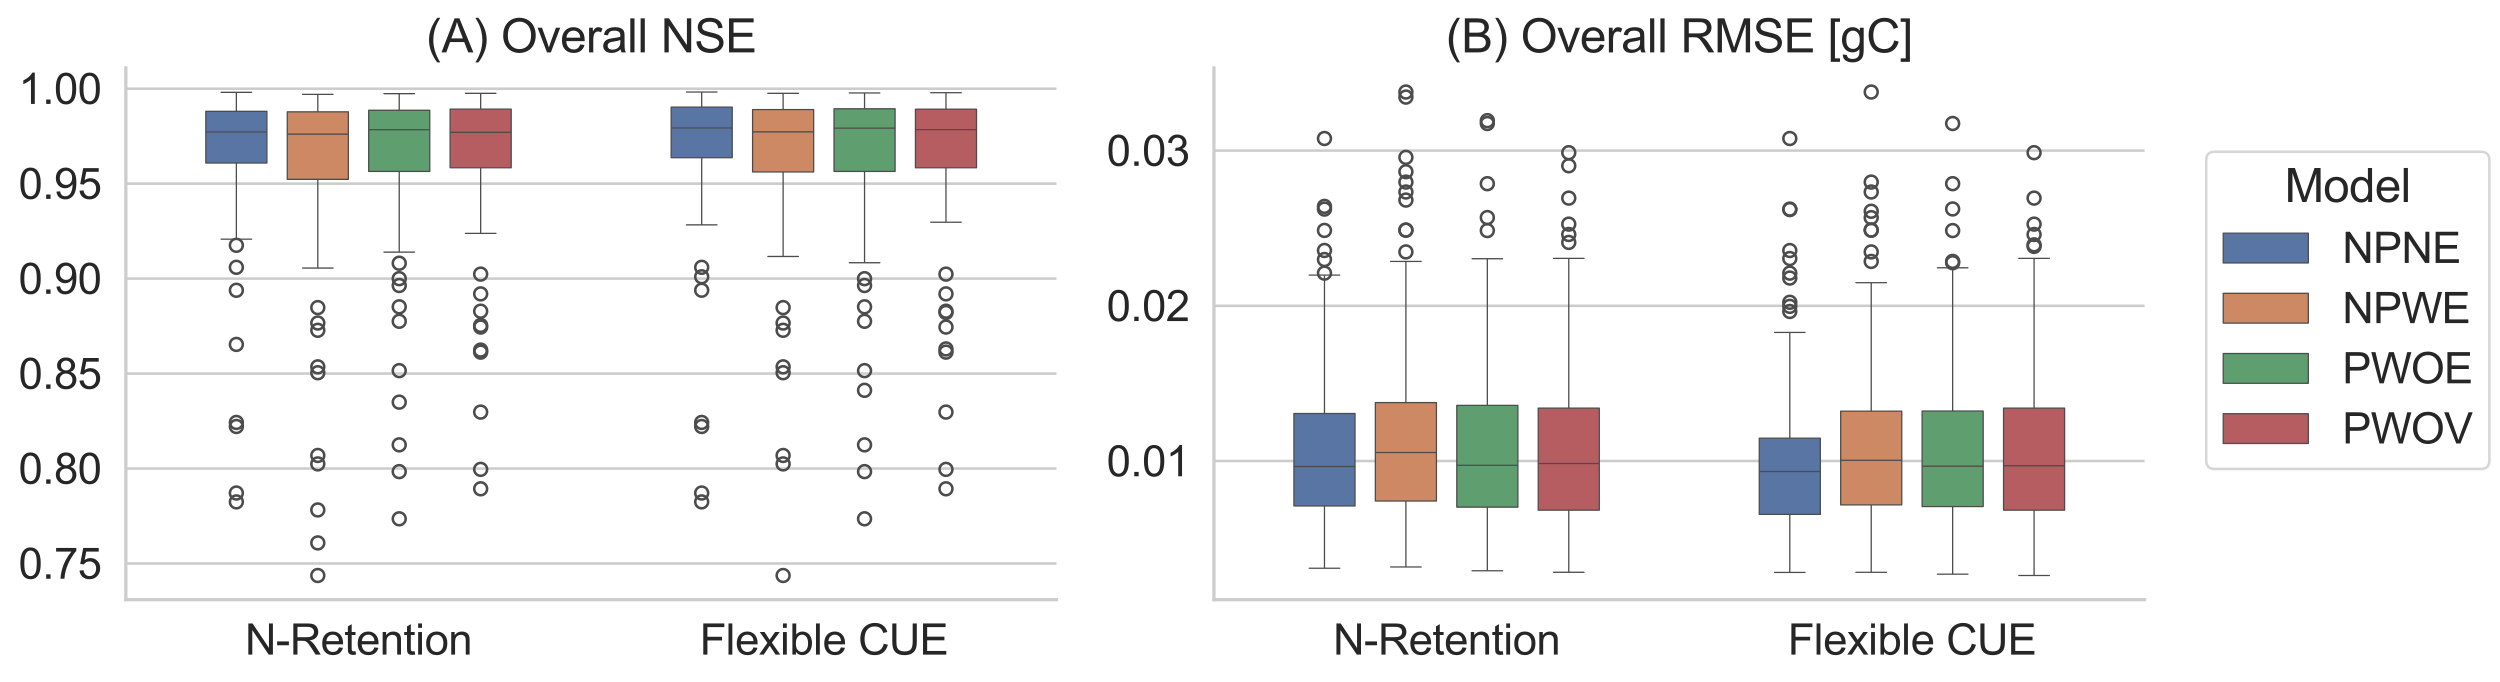 <?xml version="1.0" encoding="utf-8" standalone="no"?>
<!DOCTYPE svg PUBLIC "-//W3C//DTD SVG 1.1//EN"
  "http://www.w3.org/Graphics/SVG/1.1/DTD/svg11.dtd">
<svg xmlns:xlink="http://www.w3.org/1999/xlink" width="969.581pt" height="264.364pt" viewBox="0 0 969.581 264.364" xmlns="http://www.w3.org/2000/svg" version="1.1">
 <defs>
  <style type="text/css">*{stroke-linejoin: round; stroke-linecap: butt}</style>
 </defs>
 <g id="figure_1">
  <g id="patch_1">
   <path d="M 0 264.364 
L 969.581 264.364 
L 969.581 0 
L 0 0 
z
" style="fill: #ffffff"/>
  </g>
  <g id="axes_1">
   <g id="patch_2">
    <path d="M 48.811 232.575 
L 409.742 232.575 
L 409.742 26.315 
L 48.811 26.315 
z
" style="fill: #ffffff"/>
   </g>
   <g id="matplotlib.axis_1">
    <g id="xtick_1">
     <g id="text_1">
      <!-- N-Retention -->
      <g style="fill: #262626" transform="translate(95.025 253.885) scale(0.165 -0.165)">
       <defs>
        <path id="ArialMT-4e" d="M 488 0 
L 488 4581 
L 1109 4581 
L 3516 984 
L 3516 4581 
L 4097 4581 
L 4097 0 
L 3475 0 
L 1069 3600 
L 1069 0 
L 488 0 
z
" transform="scale(0.016)"/>
        <path id="ArialMT-2d" d="M 203 1375 
L 203 1941 
L 1931 1941 
L 1931 1375 
L 203 1375 
z
" transform="scale(0.016)"/>
        <path id="ArialMT-52" d="M 503 0 
L 503 4581 
L 2534 4581 
Q 3147 4581 3465 4457 
Q 3784 4334 3975 4021 
Q 4166 3709 4166 3331 
Q 4166 2844 3850 2509 
Q 3534 2175 2875 2084 
Q 3116 1969 3241 1856 
Q 3506 1613 3744 1247 
L 4541 0 
L 3778 0 
L 3172 953 
Q 2906 1366 2734 1584 
Q 2563 1803 2427 1890 
Q 2291 1978 2150 2013 
Q 2047 2034 1813 2034 
L 1109 2034 
L 1109 0 
L 503 0 
z
M 1109 2559 
L 2413 2559 
Q 2828 2559 3062 2645 
Q 3297 2731 3419 2920 
Q 3541 3109 3541 3331 
Q 3541 3656 3305 3865 
Q 3069 4075 2559 4075 
L 1109 4075 
L 1109 2559 
z
" transform="scale(0.016)"/>
        <path id="ArialMT-65" d="M 2694 1069 
L 3275 997 
Q 3138 488 2766 206 
Q 2394 -75 1816 -75 
Q 1088 -75 661 373 
Q 234 822 234 1631 
Q 234 2469 665 2931 
Q 1097 3394 1784 3394 
Q 2450 3394 2872 2941 
Q 3294 2488 3294 1666 
Q 3294 1616 3291 1516 
L 816 1516 
Q 847 969 1125 678 
Q 1403 388 1819 388 
Q 2128 388 2347 550 
Q 2566 713 2694 1069 
z
M 847 1978 
L 2700 1978 
Q 2663 2397 2488 2606 
Q 2219 2931 1791 2931 
Q 1403 2931 1139 2672 
Q 875 2413 847 1978 
z
" transform="scale(0.016)"/>
        <path id="ArialMT-74" d="M 1650 503 
L 1731 6 
Q 1494 -44 1306 -44 
Q 1000 -44 831 53 
Q 663 150 594 308 
Q 525 466 525 972 
L 525 2881 
L 113 2881 
L 113 3319 
L 525 3319 
L 525 4141 
L 1084 4478 
L 1084 3319 
L 1650 3319 
L 1650 2881 
L 1084 2881 
L 1084 941 
Q 1084 700 1114 631 
Q 1144 563 1211 522 
Q 1278 481 1403 481 
Q 1497 481 1650 503 
z
" transform="scale(0.016)"/>
        <path id="ArialMT-6e" d="M 422 0 
L 422 3319 
L 928 3319 
L 928 2847 
Q 1294 3394 1984 3394 
Q 2284 3394 2536 3286 
Q 2788 3178 2913 3003 
Q 3038 2828 3088 2588 
Q 3119 2431 3119 2041 
L 3119 0 
L 2556 0 
L 2556 2019 
Q 2556 2363 2490 2533 
Q 2425 2703 2258 2804 
Q 2091 2906 1866 2906 
Q 1506 2906 1245 2678 
Q 984 2450 984 1813 
L 984 0 
L 422 0 
z
" transform="scale(0.016)"/>
        <path id="ArialMT-69" d="M 425 3934 
L 425 4581 
L 988 4581 
L 988 3934 
L 425 3934 
z
M 425 0 
L 425 3319 
L 988 3319 
L 988 0 
L 425 0 
z
" transform="scale(0.016)"/>
        <path id="ArialMT-6f" d="M 213 1659 
Q 213 2581 725 3025 
Q 1153 3394 1769 3394 
Q 2453 3394 2887 2945 
Q 3322 2497 3322 1706 
Q 3322 1066 3130 698 
Q 2938 331 2570 128 
Q 2203 -75 1769 -75 
Q 1072 -75 642 372 
Q 213 819 213 1659 
z
M 791 1659 
Q 791 1022 1069 705 
Q 1347 388 1769 388 
Q 2188 388 2466 706 
Q 2744 1025 2744 1678 
Q 2744 2294 2464 2611 
Q 2184 2928 1769 2928 
Q 1347 2928 1069 2612 
Q 791 2297 791 1659 
z
" transform="scale(0.016)"/>
       </defs>
       <use xlink:href="#ArialMT-4e"/>
       <use xlink:href="#ArialMT-2d" transform="translate(72.217 0)"/>
       <use xlink:href="#ArialMT-52" transform="translate(105.518 0)"/>
       <use xlink:href="#ArialMT-65" transform="translate(177.734 0)"/>
       <use xlink:href="#ArialMT-74" transform="translate(233.35 0)"/>
       <use xlink:href="#ArialMT-65" transform="translate(261.133 0)"/>
       <use xlink:href="#ArialMT-6e" transform="translate(316.748 0)"/>
       <use xlink:href="#ArialMT-74" transform="translate(372.363 0)"/>
       <use xlink:href="#ArialMT-69" transform="translate(400.146 0)"/>
       <use xlink:href="#ArialMT-6f" transform="translate(422.363 0)"/>
       <use xlink:href="#ArialMT-6e" transform="translate(477.979 0)"/>
      </g>
     </g>
    </g>
    <g id="xtick_2">
     <g id="text_2">
      <!-- Flexible CUE -->
      <g style="fill: #262626" transform="translate(271.372 253.885) scale(0.165 -0.165)">
       <defs>
        <path id="ArialMT-46" d="M 525 0 
L 525 4581 
L 3616 4581 
L 3616 4041 
L 1131 4041 
L 1131 2622 
L 3281 2622 
L 3281 2081 
L 1131 2081 
L 1131 0 
L 525 0 
z
" transform="scale(0.016)"/>
        <path id="ArialMT-6c" d="M 409 0 
L 409 4581 
L 972 4581 
L 972 0 
L 409 0 
z
" transform="scale(0.016)"/>
        <path id="ArialMT-78" d="M 47 0 
L 1259 1725 
L 138 3319 
L 841 3319 
L 1350 2541 
Q 1494 2319 1581 2169 
Q 1719 2375 1834 2534 
L 2394 3319 
L 3066 3319 
L 1919 1756 
L 3153 0 
L 2463 0 
L 1781 1031 
L 1600 1309 
L 728 0 
L 47 0 
z
" transform="scale(0.016)"/>
        <path id="ArialMT-62" d="M 941 0 
L 419 0 
L 419 4581 
L 981 4581 
L 981 2947 
Q 1338 3394 1891 3394 
Q 2197 3394 2470 3270 
Q 2744 3147 2920 2923 
Q 3097 2700 3197 2384 
Q 3297 2069 3297 1709 
Q 3297 856 2875 390 
Q 2453 -75 1863 -75 
Q 1275 -75 941 416 
L 941 0 
z
M 934 1684 
Q 934 1088 1097 822 
Q 1363 388 1816 388 
Q 2184 388 2453 708 
Q 2722 1028 2722 1663 
Q 2722 2313 2464 2622 
Q 2206 2931 1841 2931 
Q 1472 2931 1203 2611 
Q 934 2291 934 1684 
z
" transform="scale(0.016)"/>
        <path id="ArialMT-20" transform="scale(0.016)"/>
        <path id="ArialMT-43" d="M 3763 1606 
L 4369 1453 
Q 4178 706 3683 314 
Q 3188 -78 2472 -78 
Q 1731 -78 1267 223 
Q 803 525 561 1097 
Q 319 1669 319 2325 
Q 319 3041 592 3573 
Q 866 4106 1370 4382 
Q 1875 4659 2481 4659 
Q 3169 4659 3637 4309 
Q 4106 3959 4291 3325 
L 3694 3184 
Q 3534 3684 3231 3912 
Q 2928 4141 2469 4141 
Q 1941 4141 1586 3887 
Q 1231 3634 1087 3207 
Q 944 2781 944 2328 
Q 944 1744 1114 1308 
Q 1284 872 1643 656 
Q 2003 441 2422 441 
Q 2931 441 3284 734 
Q 3638 1028 3763 1606 
z
" transform="scale(0.016)"/>
        <path id="ArialMT-55" d="M 3500 4581 
L 4106 4581 
L 4106 1934 
Q 4106 1244 3950 837 
Q 3794 431 3386 176 
Q 2978 -78 2316 -78 
Q 1672 -78 1262 144 
Q 853 366 678 786 
Q 503 1206 503 1934 
L 503 4581 
L 1109 4581 
L 1109 1938 
Q 1109 1341 1220 1058 
Q 1331 775 1601 622 
Q 1872 469 2263 469 
Q 2931 469 3215 772 
Q 3500 1075 3500 1938 
L 3500 4581 
z
" transform="scale(0.016)"/>
        <path id="ArialMT-45" d="M 506 0 
L 506 4581 
L 3819 4581 
L 3819 4041 
L 1113 4041 
L 1113 2638 
L 3647 2638 
L 3647 2100 
L 1113 2100 
L 1113 541 
L 3925 541 
L 3925 0 
L 506 0 
z
" transform="scale(0.016)"/>
       </defs>
       <use xlink:href="#ArialMT-46"/>
       <use xlink:href="#ArialMT-6c" transform="translate(61.084 0)"/>
       <use xlink:href="#ArialMT-65" transform="translate(83.301 0)"/>
       <use xlink:href="#ArialMT-78" transform="translate(138.916 0)"/>
       <use xlink:href="#ArialMT-69" transform="translate(188.916 0)"/>
       <use xlink:href="#ArialMT-62" transform="translate(211.133 0)"/>
       <use xlink:href="#ArialMT-6c" transform="translate(266.748 0)"/>
       <use xlink:href="#ArialMT-65" transform="translate(288.965 0)"/>
       <use xlink:href="#ArialMT-20" transform="translate(344.58 0)"/>
       <use xlink:href="#ArialMT-43" transform="translate(372.363 0)"/>
       <use xlink:href="#ArialMT-55" transform="translate(444.58 0)"/>
       <use xlink:href="#ArialMT-45" transform="translate(516.797 0)"/>
      </g>
     </g>
    </g>
   </g>
   <g id="matplotlib.axis_2">
    <g id="ytick_1">
     <g id="line2d_1">
      <path d="M 48.811 218.541 
L 409.742 218.541 
" clip-path="url(#pe587ef56f2)" style="fill: none; stroke: #cccccc; stroke-linecap: round"/>
     </g>
     <g id="text_3">
      <!-- 0.75 -->
      <g style="fill: #262626" transform="translate(7.2 224.446) scale(0.165 -0.165)">
       <defs>
        <path id="ArialMT-30" d="M 266 2259 
Q 266 3072 433 3567 
Q 600 4063 929 4331 
Q 1259 4600 1759 4600 
Q 2128 4600 2406 4451 
Q 2684 4303 2865 4023 
Q 3047 3744 3150 3342 
Q 3253 2941 3253 2259 
Q 3253 1453 3087 958 
Q 2922 463 2592 192 
Q 2263 -78 1759 -78 
Q 1097 -78 719 397 
Q 266 969 266 2259 
z
M 844 2259 
Q 844 1131 1108 757 
Q 1372 384 1759 384 
Q 2147 384 2411 759 
Q 2675 1134 2675 2259 
Q 2675 3391 2411 3762 
Q 2147 4134 1753 4134 
Q 1366 4134 1134 3806 
Q 844 3388 844 2259 
z
" transform="scale(0.016)"/>
        <path id="ArialMT-2e" d="M 581 0 
L 581 641 
L 1222 641 
L 1222 0 
L 581 0 
z
" transform="scale(0.016)"/>
        <path id="ArialMT-37" d="M 303 3981 
L 303 4522 
L 3269 4522 
L 3269 4084 
Q 2831 3619 2401 2847 
Q 1972 2075 1738 1259 
Q 1569 684 1522 0 
L 944 0 
Q 953 541 1156 1306 
Q 1359 2072 1739 2783 
Q 2119 3494 2547 3981 
L 303 3981 
z
" transform="scale(0.016)"/>
        <path id="ArialMT-35" d="M 266 1200 
L 856 1250 
Q 922 819 1161 601 
Q 1400 384 1738 384 
Q 2144 384 2425 690 
Q 2706 997 2706 1503 
Q 2706 1984 2436 2262 
Q 2166 2541 1728 2541 
Q 1456 2541 1237 2417 
Q 1019 2294 894 2097 
L 366 2166 
L 809 4519 
L 3088 4519 
L 3088 3981 
L 1259 3981 
L 1013 2750 
Q 1425 3038 1878 3038 
Q 2478 3038 2890 2622 
Q 3303 2206 3303 1553 
Q 3303 931 2941 478 
Q 2500 -78 1738 -78 
Q 1113 -78 717 272 
Q 322 622 266 1200 
z
" transform="scale(0.016)"/>
       </defs>
       <use xlink:href="#ArialMT-30"/>
       <use xlink:href="#ArialMT-2e" transform="translate(55.615 0)"/>
       <use xlink:href="#ArialMT-37" transform="translate(83.398 0)"/>
       <use xlink:href="#ArialMT-35" transform="translate(139.014 0)"/>
      </g>
     </g>
    </g>
    <g id="ytick_2">
     <g id="line2d_2">
      <path d="M 48.811 181.711 
L 409.742 181.711 
" clip-path="url(#pe587ef56f2)" style="fill: none; stroke: #cccccc; stroke-linecap: round"/>
     </g>
     <g id="text_4">
      <!-- 0.80 -->
      <g style="fill: #262626" transform="translate(7.2 187.616) scale(0.165 -0.165)">
       <defs>
        <path id="ArialMT-38" d="M 1131 2484 
Q 781 2613 612 2850 
Q 444 3088 444 3419 
Q 444 3919 803 4259 
Q 1163 4600 1759 4600 
Q 2359 4600 2725 4251 
Q 3091 3903 3091 3403 
Q 3091 3084 2923 2848 
Q 2756 2613 2416 2484 
Q 2838 2347 3058 2040 
Q 3278 1734 3278 1309 
Q 3278 722 2862 322 
Q 2447 -78 1769 -78 
Q 1091 -78 675 323 
Q 259 725 259 1325 
Q 259 1772 486 2073 
Q 713 2375 1131 2484 
z
M 1019 3438 
Q 1019 3113 1228 2906 
Q 1438 2700 1772 2700 
Q 2097 2700 2305 2904 
Q 2513 3109 2513 3406 
Q 2513 3716 2298 3927 
Q 2084 4138 1766 4138 
Q 1444 4138 1231 3931 
Q 1019 3725 1019 3438 
z
M 838 1322 
Q 838 1081 952 856 
Q 1066 631 1291 507 
Q 1516 384 1775 384 
Q 2178 384 2440 643 
Q 2703 903 2703 1303 
Q 2703 1709 2433 1975 
Q 2163 2241 1756 2241 
Q 1359 2241 1098 1978 
Q 838 1716 838 1322 
z
" transform="scale(0.016)"/>
       </defs>
       <use xlink:href="#ArialMT-30"/>
       <use xlink:href="#ArialMT-2e" transform="translate(55.615 0)"/>
       <use xlink:href="#ArialMT-38" transform="translate(83.398 0)"/>
       <use xlink:href="#ArialMT-30" transform="translate(139.014 0)"/>
      </g>
     </g>
    </g>
    <g id="ytick_3">
     <g id="line2d_3">
      <path d="M 48.811 144.882 
L 409.742 144.882 
" clip-path="url(#pe587ef56f2)" style="fill: none; stroke: #cccccc; stroke-linecap: round"/>
     </g>
     <g id="text_5">
      <!-- 0.85 -->
      <g style="fill: #262626" transform="translate(7.2 150.787) scale(0.165 -0.165)">
       <use xlink:href="#ArialMT-30"/>
       <use xlink:href="#ArialMT-2e" transform="translate(55.615 0)"/>
       <use xlink:href="#ArialMT-38" transform="translate(83.398 0)"/>
       <use xlink:href="#ArialMT-35" transform="translate(139.014 0)"/>
      </g>
     </g>
    </g>
    <g id="ytick_4">
     <g id="line2d_4">
      <path d="M 48.811 108.052 
L 409.742 108.052 
" clip-path="url(#pe587ef56f2)" style="fill: none; stroke: #cccccc; stroke-linecap: round"/>
     </g>
     <g id="text_6">
      <!-- 0.90 -->
      <g style="fill: #262626" transform="translate(7.2 113.957) scale(0.165 -0.165)">
       <defs>
        <path id="ArialMT-39" d="M 350 1059 
L 891 1109 
Q 959 728 1153 556 
Q 1347 384 1650 384 
Q 1909 384 2104 503 
Q 2300 622 2425 820 
Q 2550 1019 2634 1356 
Q 2719 1694 2719 2044 
Q 2719 2081 2716 2156 
Q 2547 1888 2255 1720 
Q 1963 1553 1622 1553 
Q 1053 1553 659 1965 
Q 266 2378 266 3053 
Q 266 3750 677 4175 
Q 1088 4600 1706 4600 
Q 2153 4600 2523 4359 
Q 2894 4119 3086 3673 
Q 3278 3228 3278 2384 
Q 3278 1506 3087 986 
Q 2897 466 2520 194 
Q 2144 -78 1638 -78 
Q 1100 -78 759 220 
Q 419 519 350 1059 
z
M 2653 3081 
Q 2653 3566 2395 3850 
Q 2138 4134 1775 4134 
Q 1400 4134 1122 3828 
Q 844 3522 844 3034 
Q 844 2597 1108 2323 
Q 1372 2050 1759 2050 
Q 2150 2050 2401 2323 
Q 2653 2597 2653 3081 
z
" transform="scale(0.016)"/>
       </defs>
       <use xlink:href="#ArialMT-30"/>
       <use xlink:href="#ArialMT-2e" transform="translate(55.615 0)"/>
       <use xlink:href="#ArialMT-39" transform="translate(83.398 0)"/>
       <use xlink:href="#ArialMT-30" transform="translate(139.014 0)"/>
      </g>
     </g>
    </g>
    <g id="ytick_5">
     <g id="line2d_5">
      <path d="M 48.811 71.223 
L 409.742 71.223 
" clip-path="url(#pe587ef56f2)" style="fill: none; stroke: #cccccc; stroke-linecap: round"/>
     </g>
     <g id="text_7">
      <!-- 0.95 -->
      <g style="fill: #262626" transform="translate(7.2 77.128) scale(0.165 -0.165)">
       <use xlink:href="#ArialMT-30"/>
       <use xlink:href="#ArialMT-2e" transform="translate(55.615 0)"/>
       <use xlink:href="#ArialMT-39" transform="translate(83.398 0)"/>
       <use xlink:href="#ArialMT-35" transform="translate(139.014 0)"/>
      </g>
     </g>
    </g>
    <g id="ytick_6">
     <g id="line2d_6">
      <path d="M 48.811 34.393 
L 409.742 34.393 
" clip-path="url(#pe587ef56f2)" style="fill: none; stroke: #cccccc; stroke-linecap: round"/>
     </g>
     <g id="text_8">
      <!-- 1.00 -->
      <g style="fill: #262626" transform="translate(7.2 40.299) scale(0.165 -0.165)">
       <defs>
        <path id="ArialMT-31" d="M 2384 0 
L 1822 0 
L 1822 3584 
Q 1619 3391 1289 3197 
Q 959 3003 697 2906 
L 697 3450 
Q 1169 3672 1522 3987 
Q 1875 4303 2022 4600 
L 2384 4600 
L 2384 0 
z
" transform="scale(0.016)"/>
       </defs>
       <use xlink:href="#ArialMT-31"/>
       <use xlink:href="#ArialMT-2e" transform="translate(55.615 0)"/>
       <use xlink:href="#ArialMT-30" transform="translate(83.398 0)"/>
       <use xlink:href="#ArialMT-30" transform="translate(139.014 0)"/>
      </g>
     </g>
    </g>
   </g>
   <g id="patch_3">
    <path d="M 79.828 63.236 
L 103.514 63.236 
L 103.514 43.177 
L 79.828 43.177 
L 79.828 63.236 
z
" clip-path="url(#pe587ef56f2)" style="fill: #5875a4; stroke: #4c4c4c; stroke-width: 0.5; stroke-linejoin: miter"/>
   </g>
   <g id="line2d_7">
    <path d="M 91.671 63.236 
L 91.671 92.763 
" clip-path="url(#pe587ef56f2)" style="fill: none; stroke: #4c4c4c; stroke-width: 0.5"/>
   </g>
   <g id="line2d_8">
    <path d="M 91.671 43.177 
L 91.671 35.807 
" clip-path="url(#pe587ef56f2)" style="fill: none; stroke: #4c4c4c; stroke-width: 0.5"/>
   </g>
   <g id="line2d_9">
    <path d="M 85.75 92.763 
L 97.593 92.763 
" clip-path="url(#pe587ef56f2)" style="fill: none; stroke: #4c4c4c; stroke-width: 0.5; stroke-linecap: round"/>
   </g>
   <g id="line2d_10">
    <path d="M 85.75 35.807 
L 97.593 35.807 
" clip-path="url(#pe587ef56f2)" style="fill: none; stroke: #4c4c4c; stroke-width: 0.5; stroke-linecap: round"/>
   </g>
   <g id="line2d_11">
    <defs>
     <path id="m5fc27070b7" d="M 0 2.5 
C 0.663 2.5 1.299 2.237 1.768 1.768 
C 2.237 1.299 2.5 0.663 2.5 0 
C 2.5 -0.663 2.237 -1.299 1.768 -1.768 
C 1.299 -2.237 0.663 -2.5 0 -2.5 
C -0.663 -2.5 -1.299 -2.237 -1.768 -1.768 
C -2.237 -1.299 -2.5 -0.663 -2.5 0 
C -2.5 0.663 -2.237 1.299 -1.768 1.768 
C -1.299 2.237 -0.663 2.5 0 2.5 
z
" style="stroke: #4c4c4c"/>
    </defs>
    <g clip-path="url(#pe587ef56f2)">
     <use xlink:href="#m5fc27070b7" x="91.671" y="95.141" style="fill-opacity: 0; stroke: #4c4c4c"/>
     <use xlink:href="#m5fc27070b7" x="91.671" y="133.579" style="fill-opacity: 0; stroke: #4c4c4c"/>
     <use xlink:href="#m5fc27070b7" x="91.671" y="163.836" style="fill-opacity: 0; stroke: #4c4c4c"/>
     <use xlink:href="#m5fc27070b7" x="91.671" y="103.672" style="fill-opacity: 0; stroke: #4c4c4c"/>
     <use xlink:href="#m5fc27070b7" x="91.671" y="194.651" style="fill-opacity: 0; stroke: #4c4c4c"/>
     <use xlink:href="#m5fc27070b7" x="91.671" y="165.407" style="fill-opacity: 0; stroke: #4c4c4c"/>
     <use xlink:href="#m5fc27070b7" x="91.671" y="112.582" style="fill-opacity: 0; stroke: #4c4c4c"/>
     <use xlink:href="#m5fc27070b7" x="91.671" y="191.209" style="fill-opacity: 0; stroke: #4c4c4c"/>
    </g>
   </g>
   <g id="patch_4">
    <path d="M 260.294 61.165 
L 283.98 61.165 
L 283.98 41.541 
L 260.294 41.541 
L 260.294 61.165 
z
" clip-path="url(#pe587ef56f2)" style="fill: #5875a4; stroke: #4c4c4c; stroke-width: 0.5; stroke-linejoin: miter"/>
   </g>
   <g id="line2d_12">
    <path d="M 272.137 61.165 
L 272.137 87.208 
" clip-path="url(#pe587ef56f2)" style="fill: none; stroke: #4c4c4c; stroke-width: 0.5"/>
   </g>
   <g id="line2d_13">
    <path d="M 272.137 41.541 
L 272.137 35.69 
" clip-path="url(#pe587ef56f2)" style="fill: none; stroke: #4c4c4c; stroke-width: 0.5"/>
   </g>
   <g id="line2d_14">
    <path d="M 266.215 87.208 
L 278.058 87.208 
" clip-path="url(#pe587ef56f2)" style="fill: none; stroke: #4c4c4c; stroke-width: 0.5; stroke-linecap: round"/>
   </g>
   <g id="line2d_15">
    <path d="M 266.215 35.69 
L 278.058 35.69 
" clip-path="url(#pe587ef56f2)" style="fill: none; stroke: #4c4c4c; stroke-width: 0.5; stroke-linecap: round"/>
   </g>
   <g id="line2d_16">
    <g clip-path="url(#pe587ef56f2)">
     <use xlink:href="#m5fc27070b7" x="272.137" y="107.334" style="fill-opacity: 0; stroke: #4c4c4c"/>
     <use xlink:href="#m5fc27070b7" x="272.137" y="163.836" style="fill-opacity: 0; stroke: #4c4c4c"/>
     <use xlink:href="#m5fc27070b7" x="272.137" y="103.672" style="fill-opacity: 0; stroke: #4c4c4c"/>
     <use xlink:href="#m5fc27070b7" x="272.137" y="194.651" style="fill-opacity: 0; stroke: #4c4c4c"/>
     <use xlink:href="#m5fc27070b7" x="272.137" y="165.407" style="fill-opacity: 0; stroke: #4c4c4c"/>
     <use xlink:href="#m5fc27070b7" x="272.137" y="112.562" style="fill-opacity: 0; stroke: #4c4c4c"/>
     <use xlink:href="#m5fc27070b7" x="272.137" y="191.208" style="fill-opacity: 0; stroke: #4c4c4c"/>
    </g>
   </g>
   <g id="patch_5">
    <path d="M 111.41 69.552 
L 135.096 69.552 
L 135.096 43.366 
L 111.41 43.366 
L 111.41 69.552 
z
" clip-path="url(#pe587ef56f2)" style="fill: #cc8963; stroke: #4c4c4c; stroke-width: 0.5; stroke-linejoin: miter"/>
   </g>
   <g id="line2d_17">
    <path d="M 123.253 69.552 
L 123.253 103.964 
" clip-path="url(#pe587ef56f2)" style="fill: none; stroke: #4c4c4c; stroke-width: 0.5"/>
   </g>
   <g id="line2d_18">
    <path d="M 123.253 43.366 
L 123.253 36.596 
" clip-path="url(#pe587ef56f2)" style="fill: none; stroke: #4c4c4c; stroke-width: 0.5"/>
   </g>
   <g id="line2d_19">
    <path d="M 117.331 103.964 
L 129.174 103.964 
" clip-path="url(#pe587ef56f2)" style="fill: none; stroke: #4c4c4c; stroke-width: 0.5; stroke-linecap: round"/>
   </g>
   <g id="line2d_20">
    <path d="M 117.331 36.596 
L 129.174 36.596 
" clip-path="url(#pe587ef56f2)" style="fill: none; stroke: #4c4c4c; stroke-width: 0.5; stroke-linecap: round"/>
   </g>
   <g id="line2d_21">
    <g clip-path="url(#pe587ef56f2)">
     <use xlink:href="#m5fc27070b7" x="123.253" y="197.778" style="fill-opacity: 0; stroke: #4c4c4c"/>
     <use xlink:href="#m5fc27070b7" x="123.253" y="210.559" style="fill-opacity: 0; stroke: #4c4c4c"/>
     <use xlink:href="#m5fc27070b7" x="123.253" y="125.281" style="fill-opacity: 0; stroke: #4c4c4c"/>
     <use xlink:href="#m5fc27070b7" x="123.253" y="128.098" style="fill-opacity: 0; stroke: #4c4c4c"/>
     <use xlink:href="#m5fc27070b7" x="123.253" y="119.296" style="fill-opacity: 0; stroke: #4c4c4c"/>
     <use xlink:href="#m5fc27070b7" x="123.253" y="142.269" style="fill-opacity: 0; stroke: #4c4c4c"/>
     <use xlink:href="#m5fc27070b7" x="123.253" y="179.916" style="fill-opacity: 0; stroke: #4c4c4c"/>
     <use xlink:href="#m5fc27070b7" x="123.253" y="176.645" style="fill-opacity: 0; stroke: #4c4c4c"/>
     <use xlink:href="#m5fc27070b7" x="123.253" y="144.556" style="fill-opacity: 0; stroke: #4c4c4c"/>
     <use xlink:href="#m5fc27070b7" x="123.253" y="223.199" style="fill-opacity: 0; stroke: #4c4c4c"/>
    </g>
   </g>
   <g id="patch_6">
    <path d="M 291.875 66.686 
L 315.561 66.686 
L 315.561 42.494 
L 291.875 42.494 
L 291.875 66.686 
z
" clip-path="url(#pe587ef56f2)" style="fill: #cc8963; stroke: #4c4c4c; stroke-width: 0.5; stroke-linejoin: miter"/>
   </g>
   <g id="line2d_22">
    <path d="M 303.718 66.686 
L 303.718 99.47 
" clip-path="url(#pe587ef56f2)" style="fill: none; stroke: #4c4c4c; stroke-width: 0.5"/>
   </g>
   <g id="line2d_23">
    <path d="M 303.718 42.494 
L 303.718 36.199 
" clip-path="url(#pe587ef56f2)" style="fill: none; stroke: #4c4c4c; stroke-width: 0.5"/>
   </g>
   <g id="line2d_24">
    <path d="M 297.797 99.47 
L 309.64 99.47 
" clip-path="url(#pe587ef56f2)" style="fill: none; stroke: #4c4c4c; stroke-width: 0.5; stroke-linecap: round"/>
   </g>
   <g id="line2d_25">
    <path d="M 297.797 36.199 
L 309.64 36.199 
" clip-path="url(#pe587ef56f2)" style="fill: none; stroke: #4c4c4c; stroke-width: 0.5; stroke-linecap: round"/>
   </g>
   <g id="line2d_26">
    <g clip-path="url(#pe587ef56f2)">
     <use xlink:href="#m5fc27070b7" x="303.718" y="125.281" style="fill-opacity: 0; stroke: #4c4c4c"/>
     <use xlink:href="#m5fc27070b7" x="303.718" y="128.098" style="fill-opacity: 0; stroke: #4c4c4c"/>
     <use xlink:href="#m5fc27070b7" x="303.718" y="119.296" style="fill-opacity: 0; stroke: #4c4c4c"/>
     <use xlink:href="#m5fc27070b7" x="303.718" y="142.269" style="fill-opacity: 0; stroke: #4c4c4c"/>
     <use xlink:href="#m5fc27070b7" x="303.718" y="179.916" style="fill-opacity: 0; stroke: #4c4c4c"/>
     <use xlink:href="#m5fc27070b7" x="303.718" y="176.645" style="fill-opacity: 0; stroke: #4c4c4c"/>
     <use xlink:href="#m5fc27070b7" x="303.718" y="144.556" style="fill-opacity: 0; stroke: #4c4c4c"/>
     <use xlink:href="#m5fc27070b7" x="303.718" y="223.199" style="fill-opacity: 0; stroke: #4c4c4c"/>
    </g>
   </g>
   <g id="patch_7">
    <path d="M 142.991 66.49 
L 166.677 66.49 
L 166.677 42.766 
L 142.991 42.766 
L 142.991 66.49 
z
" clip-path="url(#pe587ef56f2)" style="fill: #5f9e6e; stroke: #4c4c4c; stroke-width: 0.5; stroke-linejoin: miter"/>
   </g>
   <g id="line2d_27">
    <path d="M 154.834 66.49 
L 154.834 97.789 
" clip-path="url(#pe587ef56f2)" style="fill: none; stroke: #4c4c4c; stroke-width: 0.5"/>
   </g>
   <g id="line2d_28">
    <path d="M 154.834 42.766 
L 154.834 36.328 
" clip-path="url(#pe587ef56f2)" style="fill: none; stroke: #4c4c4c; stroke-width: 0.5"/>
   </g>
   <g id="line2d_29">
    <path d="M 148.913 97.789 
L 160.756 97.789 
" clip-path="url(#pe587ef56f2)" style="fill: none; stroke: #4c4c4c; stroke-width: 0.5; stroke-linecap: round"/>
   </g>
   <g id="line2d_30">
    <path d="M 148.913 36.328 
L 160.756 36.328 
" clip-path="url(#pe587ef56f2)" style="fill: none; stroke: #4c4c4c; stroke-width: 0.5; stroke-linecap: round"/>
   </g>
   <g id="line2d_31">
    <g clip-path="url(#pe587ef56f2)">
     <use xlink:href="#m5fc27070b7" x="154.834" y="124.605" style="fill-opacity: 0; stroke: #4c4c4c"/>
     <use xlink:href="#m5fc27070b7" x="154.834" y="110.727" style="fill-opacity: 0; stroke: #4c4c4c"/>
     <use xlink:href="#m5fc27070b7" x="154.834" y="102.085" style="fill-opacity: 0; stroke: #4c4c4c"/>
     <use xlink:href="#m5fc27070b7" x="154.834" y="155.973" style="fill-opacity: 0; stroke: #4c4c4c"/>
     <use xlink:href="#m5fc27070b7" x="154.834" y="172.527" style="fill-opacity: 0; stroke: #4c4c4c"/>
     <use xlink:href="#m5fc27070b7" x="154.834" y="108.078" style="fill-opacity: 0; stroke: #4c4c4c"/>
     <use xlink:href="#m5fc27070b7" x="154.834" y="182.911" style="fill-opacity: 0; stroke: #4c4c4c"/>
     <use xlink:href="#m5fc27070b7" x="154.834" y="118.991" style="fill-opacity: 0; stroke: #4c4c4c"/>
     <use xlink:href="#m5fc27070b7" x="154.834" y="143.747" style="fill-opacity: 0; stroke: #4c4c4c"/>
     <use xlink:href="#m5fc27070b7" x="154.834" y="201.208" style="fill-opacity: 0; stroke: #4c4c4c"/>
    </g>
   </g>
   <g id="patch_8">
    <path d="M 323.457 66.49 
L 347.143 66.49 
L 347.143 42.181 
L 323.457 42.181 
L 323.457 66.49 
z
" clip-path="url(#pe587ef56f2)" style="fill: #5f9e6e; stroke: #4c4c4c; stroke-width: 0.5; stroke-linejoin: miter"/>
   </g>
   <g id="line2d_32">
    <path d="M 335.3 66.49 
L 335.3 101.894 
" clip-path="url(#pe587ef56f2)" style="fill: none; stroke: #4c4c4c; stroke-width: 0.5"/>
   </g>
   <g id="line2d_33">
    <path d="M 335.3 42.181 
L 335.3 36.047 
" clip-path="url(#pe587ef56f2)" style="fill: none; stroke: #4c4c4c; stroke-width: 0.5"/>
   </g>
   <g id="line2d_34">
    <path d="M 329.378 101.894 
L 341.221 101.894 
" clip-path="url(#pe587ef56f2)" style="fill: none; stroke: #4c4c4c; stroke-width: 0.5; stroke-linecap: round"/>
   </g>
   <g id="line2d_35">
    <path d="M 329.378 36.047 
L 341.221 36.047 
" clip-path="url(#pe587ef56f2)" style="fill: none; stroke: #4c4c4c; stroke-width: 0.5; stroke-linecap: round"/>
   </g>
   <g id="line2d_36">
    <g clip-path="url(#pe587ef56f2)">
     <use xlink:href="#m5fc27070b7" x="335.3" y="124.605" style="fill-opacity: 0; stroke: #4c4c4c"/>
     <use xlink:href="#m5fc27070b7" x="335.3" y="110.727" style="fill-opacity: 0; stroke: #4c4c4c"/>
     <use xlink:href="#m5fc27070b7" x="335.3" y="151.378" style="fill-opacity: 0; stroke: #4c4c4c"/>
     <use xlink:href="#m5fc27070b7" x="335.3" y="172.527" style="fill-opacity: 0; stroke: #4c4c4c"/>
     <use xlink:href="#m5fc27070b7" x="335.3" y="108.078" style="fill-opacity: 0; stroke: #4c4c4c"/>
     <use xlink:href="#m5fc27070b7" x="335.3" y="182.911" style="fill-opacity: 0; stroke: #4c4c4c"/>
     <use xlink:href="#m5fc27070b7" x="335.3" y="118.991" style="fill-opacity: 0; stroke: #4c4c4c"/>
     <use xlink:href="#m5fc27070b7" x="335.3" y="143.75" style="fill-opacity: 0; stroke: #4c4c4c"/>
     <use xlink:href="#m5fc27070b7" x="335.3" y="201.207" style="fill-opacity: 0; stroke: #4c4c4c"/>
    </g>
   </g>
   <g id="patch_9">
    <path d="M 174.573 65.061 
L 198.259 65.061 
L 198.259 42.319 
L 174.573 42.319 
L 174.573 65.061 
z
" clip-path="url(#pe587ef56f2)" style="fill: #b55d60; stroke: #4c4c4c; stroke-width: 0.5; stroke-linejoin: miter"/>
   </g>
   <g id="line2d_37">
    <path d="M 186.416 65.061 
L 186.416 90.5 
" clip-path="url(#pe587ef56f2)" style="fill: none; stroke: #4c4c4c; stroke-width: 0.5"/>
   </g>
   <g id="line2d_38">
    <path d="M 186.416 42.319 
L 186.416 36.2 
" clip-path="url(#pe587ef56f2)" style="fill: none; stroke: #4c4c4c; stroke-width: 0.5"/>
   </g>
   <g id="line2d_39">
    <path d="M 180.494 90.5 
L 192.337 90.5 
" clip-path="url(#pe587ef56f2)" style="fill: none; stroke: #4c4c4c; stroke-width: 0.5; stroke-linecap: round"/>
   </g>
   <g id="line2d_40">
    <path d="M 180.494 36.2 
L 192.337 36.2 
" clip-path="url(#pe587ef56f2)" style="fill: none; stroke: #4c4c4c; stroke-width: 0.5; stroke-linecap: round"/>
   </g>
   <g id="line2d_41">
    <g clip-path="url(#pe587ef56f2)">
     <use xlink:href="#m5fc27070b7" x="186.416" y="126.844" style="fill-opacity: 0; stroke: #4c4c4c"/>
     <use xlink:href="#m5fc27070b7" x="186.416" y="113.979" style="fill-opacity: 0; stroke: #4c4c4c"/>
     <use xlink:href="#m5fc27070b7" x="186.416" y="135.779" style="fill-opacity: 0; stroke: #4c4c4c"/>
     <use xlink:href="#m5fc27070b7" x="186.416" y="126.187" style="fill-opacity: 0; stroke: #4c4c4c"/>
     <use xlink:href="#m5fc27070b7" x="186.416" y="159.821" style="fill-opacity: 0; stroke: #4c4c4c"/>
     <use xlink:href="#m5fc27070b7" x="186.416" y="106.309" style="fill-opacity: 0; stroke: #4c4c4c"/>
     <use xlink:href="#m5fc27070b7" x="186.416" y="189.572" style="fill-opacity: 0; stroke: #4c4c4c"/>
     <use xlink:href="#m5fc27070b7" x="186.416" y="120.689" style="fill-opacity: 0; stroke: #4c4c4c"/>
     <use xlink:href="#m5fc27070b7" x="186.416" y="136.571" style="fill-opacity: 0; stroke: #4c4c4c"/>
     <use xlink:href="#m5fc27070b7" x="186.416" y="182.037" style="fill-opacity: 0; stroke: #4c4c4c"/>
    </g>
   </g>
   <g id="patch_10">
    <path d="M 355.038 65.061 
L 378.724 65.061 
L 378.724 42.353 
L 355.038 42.353 
L 355.038 65.061 
z
" clip-path="url(#pe587ef56f2)" style="fill: #b55d60; stroke: #4c4c4c; stroke-width: 0.5; stroke-linejoin: miter"/>
   </g>
   <g id="line2d_42">
    <path d="M 366.881 65.061 
L 366.881 86.188 
" clip-path="url(#pe587ef56f2)" style="fill: none; stroke: #4c4c4c; stroke-width: 0.5"/>
   </g>
   <g id="line2d_43">
    <path d="M 366.881 42.353 
L 366.881 35.944 
" clip-path="url(#pe587ef56f2)" style="fill: none; stroke: #4c4c4c; stroke-width: 0.5"/>
   </g>
   <g id="line2d_44">
    <path d="M 360.96 86.188 
L 372.803 86.188 
" clip-path="url(#pe587ef56f2)" style="fill: none; stroke: #4c4c4c; stroke-width: 0.5; stroke-linecap: round"/>
   </g>
   <g id="line2d_45">
    <path d="M 360.96 35.944 
L 372.803 35.944 
" clip-path="url(#pe587ef56f2)" style="fill: none; stroke: #4c4c4c; stroke-width: 0.5; stroke-linecap: round"/>
   </g>
   <g id="line2d_46">
    <g clip-path="url(#pe587ef56f2)">
     <use xlink:href="#m5fc27070b7" x="366.881" y="126.844" style="fill-opacity: 0; stroke: #4c4c4c"/>
     <use xlink:href="#m5fc27070b7" x="366.881" y="113.979" style="fill-opacity: 0; stroke: #4c4c4c"/>
     <use xlink:href="#m5fc27070b7" x="366.881" y="135.327" style="fill-opacity: 0; stroke: #4c4c4c"/>
     <use xlink:href="#m5fc27070b7" x="366.881" y="121.205" style="fill-opacity: 0; stroke: #4c4c4c"/>
     <use xlink:href="#m5fc27070b7" x="366.881" y="159.821" style="fill-opacity: 0; stroke: #4c4c4c"/>
     <use xlink:href="#m5fc27070b7" x="366.881" y="106.309" style="fill-opacity: 0; stroke: #4c4c4c"/>
     <use xlink:href="#m5fc27070b7" x="366.881" y="189.572" style="fill-opacity: 0; stroke: #4c4c4c"/>
     <use xlink:href="#m5fc27070b7" x="366.881" y="120.689" style="fill-opacity: 0; stroke: #4c4c4c"/>
     <use xlink:href="#m5fc27070b7" x="366.881" y="136.571" style="fill-opacity: 0; stroke: #4c4c4c"/>
     <use xlink:href="#m5fc27070b7" x="366.881" y="182.037" style="fill-opacity: 0; stroke: #4c4c4c"/>
    </g>
   </g>
   <g id="line2d_47">
    <path d="M 79.828 51.178 
L 103.514 51.178 
" clip-path="url(#pe587ef56f2)" style="fill: none; stroke: #4c4c4c; stroke-width: 0.5"/>
   </g>
   <g id="line2d_48">
    <path d="M 260.294 49.63 
L 283.98 49.63 
" clip-path="url(#pe587ef56f2)" style="fill: none; stroke: #4c4c4c; stroke-width: 0.5"/>
   </g>
   <g id="line2d_49">
    <path d="M 111.41 52.018 
L 135.096 52.018 
" clip-path="url(#pe587ef56f2)" style="fill: none; stroke: #4c4c4c; stroke-width: 0.5"/>
   </g>
   <g id="line2d_50">
    <path d="M 291.875 51.145 
L 315.561 51.145 
" clip-path="url(#pe587ef56f2)" style="fill: none; stroke: #4c4c4c; stroke-width: 0.5"/>
   </g>
   <g id="line2d_51">
    <path d="M 142.991 50.301 
L 166.677 50.301 
" clip-path="url(#pe587ef56f2)" style="fill: none; stroke: #4c4c4c; stroke-width: 0.5"/>
   </g>
   <g id="line2d_52">
    <path d="M 323.457 49.709 
L 347.143 49.709 
" clip-path="url(#pe587ef56f2)" style="fill: none; stroke: #4c4c4c; stroke-width: 0.5"/>
   </g>
   <g id="line2d_53">
    <path d="M 174.573 51.323 
L 198.259 51.323 
" clip-path="url(#pe587ef56f2)" style="fill: none; stroke: #4c4c4c; stroke-width: 0.5"/>
   </g>
   <g id="line2d_54">
    <path d="M 355.038 50.271 
L 378.724 50.271 
" clip-path="url(#pe587ef56f2)" style="fill: none; stroke: #4c4c4c; stroke-width: 0.5"/>
   </g>
   <g id="patch_11">
    <path d="M 48.811 232.575 
L 48.811 26.315 
" style="fill: none; stroke: #cccccc; stroke-width: 1.25; stroke-linejoin: miter; stroke-linecap: square"/>
   </g>
   <g id="patch_12">
    <path d="M 48.811 232.575 
L 409.742 232.575 
" style="fill: none; stroke: #cccccc; stroke-width: 1.25; stroke-linejoin: miter; stroke-linecap: square"/>
   </g>
   <g id="text_9">
    <!-- (A) Overall NSE -->
    <g style="fill: #262626" transform="translate(165.267 20.315) scale(0.18 -0.18)">
     <defs>
      <path id="ArialMT-28" d="M 1497 -1347 
Q 1031 -759 709 28 
Q 388 816 388 1659 
Q 388 2403 628 3084 
Q 909 3875 1497 4659 
L 1900 4659 
Q 1522 4009 1400 3731 
Q 1209 3300 1100 2831 
Q 966 2247 966 1656 
Q 966 153 1900 -1347 
L 1497 -1347 
z
" transform="scale(0.016)"/>
      <path id="ArialMT-41" d="M -9 0 
L 1750 4581 
L 2403 4581 
L 4278 0 
L 3588 0 
L 3053 1388 
L 1138 1388 
L 634 0 
L -9 0 
z
M 1313 1881 
L 2866 1881 
L 2388 3150 
Q 2169 3728 2063 4100 
Q 1975 3659 1816 3225 
L 1313 1881 
z
" transform="scale(0.016)"/>
      <path id="ArialMT-29" d="M 791 -1347 
L 388 -1347 
Q 1322 153 1322 1656 
Q 1322 2244 1188 2822 
Q 1081 3291 891 3722 
Q 769 4003 388 4659 
L 791 4659 
Q 1378 3875 1659 3084 
Q 1900 2403 1900 1659 
Q 1900 816 1576 28 
Q 1253 -759 791 -1347 
z
" transform="scale(0.016)"/>
      <path id="ArialMT-4f" d="M 309 2231 
Q 309 3372 921 4017 
Q 1534 4663 2503 4663 
Q 3138 4663 3647 4359 
Q 4156 4056 4423 3514 
Q 4691 2972 4691 2284 
Q 4691 1588 4409 1038 
Q 4128 488 3612 205 
Q 3097 -78 2500 -78 
Q 1853 -78 1343 234 
Q 834 547 571 1087 
Q 309 1628 309 2231 
z
M 934 2222 
Q 934 1394 1379 917 
Q 1825 441 2497 441 
Q 3181 441 3623 922 
Q 4066 1403 4066 2288 
Q 4066 2847 3877 3264 
Q 3688 3681 3323 3911 
Q 2959 4141 2506 4141 
Q 1863 4141 1398 3698 
Q 934 3256 934 2222 
z
" transform="scale(0.016)"/>
      <path id="ArialMT-76" d="M 1344 0 
L 81 3319 
L 675 3319 
L 1388 1331 
Q 1503 1009 1600 663 
Q 1675 925 1809 1294 
L 2547 3319 
L 3125 3319 
L 1869 0 
L 1344 0 
z
" transform="scale(0.016)"/>
      <path id="ArialMT-72" d="M 416 0 
L 416 3319 
L 922 3319 
L 922 2816 
Q 1116 3169 1280 3281 
Q 1444 3394 1641 3394 
Q 1925 3394 2219 3213 
L 2025 2691 
Q 1819 2813 1613 2813 
Q 1428 2813 1281 2702 
Q 1134 2591 1072 2394 
Q 978 2094 978 1738 
L 978 0 
L 416 0 
z
" transform="scale(0.016)"/>
      <path id="ArialMT-61" d="M 2588 409 
Q 2275 144 1986 34 
Q 1697 -75 1366 -75 
Q 819 -75 525 192 
Q 231 459 231 875 
Q 231 1119 342 1320 
Q 453 1522 633 1644 
Q 813 1766 1038 1828 
Q 1203 1872 1538 1913 
Q 2219 1994 2541 2106 
Q 2544 2222 2544 2253 
Q 2544 2597 2384 2738 
Q 2169 2928 1744 2928 
Q 1347 2928 1158 2789 
Q 969 2650 878 2297 
L 328 2372 
Q 403 2725 575 2942 
Q 747 3159 1072 3276 
Q 1397 3394 1825 3394 
Q 2250 3394 2515 3294 
Q 2781 3194 2906 3042 
Q 3031 2891 3081 2659 
Q 3109 2516 3109 2141 
L 3109 1391 
Q 3109 606 3145 398 
Q 3181 191 3288 0 
L 2700 0 
Q 2613 175 2588 409 
z
M 2541 1666 
Q 2234 1541 1622 1453 
Q 1275 1403 1131 1340 
Q 988 1278 909 1158 
Q 831 1038 831 891 
Q 831 666 1001 516 
Q 1172 366 1500 366 
Q 1825 366 2078 508 
Q 2331 650 2450 897 
Q 2541 1088 2541 1459 
L 2541 1666 
z
" transform="scale(0.016)"/>
      <path id="ArialMT-53" d="M 288 1472 
L 859 1522 
Q 900 1178 1048 958 
Q 1197 738 1509 602 
Q 1822 466 2213 466 
Q 2559 466 2825 569 
Q 3091 672 3220 851 
Q 3350 1031 3350 1244 
Q 3350 1459 3225 1620 
Q 3100 1781 2813 1891 
Q 2628 1963 1997 2114 
Q 1366 2266 1113 2400 
Q 784 2572 623 2826 
Q 463 3081 463 3397 
Q 463 3744 659 4045 
Q 856 4347 1234 4503 
Q 1613 4659 2075 4659 
Q 2584 4659 2973 4495 
Q 3363 4331 3572 4012 
Q 3781 3694 3797 3291 
L 3216 3247 
Q 3169 3681 2898 3903 
Q 2628 4125 2100 4125 
Q 1550 4125 1298 3923 
Q 1047 3722 1047 3438 
Q 1047 3191 1225 3031 
Q 1400 2872 2139 2705 
Q 2878 2538 3153 2413 
Q 3553 2228 3743 1945 
Q 3934 1663 3934 1294 
Q 3934 928 3725 604 
Q 3516 281 3123 101 
Q 2731 -78 2241 -78 
Q 1619 -78 1198 103 
Q 778 284 539 648 
Q 300 1013 288 1472 
z
" transform="scale(0.016)"/>
     </defs>
     <use xlink:href="#ArialMT-28"/>
     <use xlink:href="#ArialMT-41" transform="translate(33.301 0)"/>
     <use xlink:href="#ArialMT-29" transform="translate(100 0)"/>
     <use xlink:href="#ArialMT-20" transform="translate(133.301 0)"/>
     <use xlink:href="#ArialMT-4f" transform="translate(161.084 0)"/>
     <use xlink:href="#ArialMT-76" transform="translate(238.867 0)"/>
     <use xlink:href="#ArialMT-65" transform="translate(288.867 0)"/>
     <use xlink:href="#ArialMT-72" transform="translate(344.482 0)"/>
     <use xlink:href="#ArialMT-61" transform="translate(377.783 0)"/>
     <use xlink:href="#ArialMT-6c" transform="translate(433.398 0)"/>
     <use xlink:href="#ArialMT-6c" transform="translate(455.615 0)"/>
     <use xlink:href="#ArialMT-20" transform="translate(477.832 0)"/>
     <use xlink:href="#ArialMT-4e" transform="translate(505.615 0)"/>
     <use xlink:href="#ArialMT-53" transform="translate(577.832 0)"/>
     <use xlink:href="#ArialMT-45" transform="translate(644.531 0)"/>
    </g>
   </g>
  </g>
  <g id="axes_2">
   <g id="patch_13">
    <path d="M 470.812 232.575 
L 831.743 232.575 
L 831.743 26.315 
L 470.812 26.315 
z
" style="fill: #ffffff"/>
   </g>
   <g id="matplotlib.axis_3">
    <g id="xtick_3">
     <g id="text_10">
      <!-- N-Retention -->
      <g style="fill: #262626" transform="translate(517.026 253.885) scale(0.165 -0.165)">
       <use xlink:href="#ArialMT-4e"/>
       <use xlink:href="#ArialMT-2d" transform="translate(72.217 0)"/>
       <use xlink:href="#ArialMT-52" transform="translate(105.518 0)"/>
       <use xlink:href="#ArialMT-65" transform="translate(177.734 0)"/>
       <use xlink:href="#ArialMT-74" transform="translate(233.35 0)"/>
       <use xlink:href="#ArialMT-65" transform="translate(261.133 0)"/>
       <use xlink:href="#ArialMT-6e" transform="translate(316.748 0)"/>
       <use xlink:href="#ArialMT-74" transform="translate(372.363 0)"/>
       <use xlink:href="#ArialMT-69" transform="translate(400.146 0)"/>
       <use xlink:href="#ArialMT-6f" transform="translate(422.363 0)"/>
       <use xlink:href="#ArialMT-6e" transform="translate(477.979 0)"/>
      </g>
     </g>
    </g>
    <g id="xtick_4">
     <g id="text_11">
      <!-- Flexible CUE -->
      <g style="fill: #262626" transform="translate(693.373 253.885) scale(0.165 -0.165)">
       <use xlink:href="#ArialMT-46"/>
       <use xlink:href="#ArialMT-6c" transform="translate(61.084 0)"/>
       <use xlink:href="#ArialMT-65" transform="translate(83.301 0)"/>
       <use xlink:href="#ArialMT-78" transform="translate(138.916 0)"/>
       <use xlink:href="#ArialMT-69" transform="translate(188.916 0)"/>
       <use xlink:href="#ArialMT-62" transform="translate(211.133 0)"/>
       <use xlink:href="#ArialMT-6c" transform="translate(266.748 0)"/>
       <use xlink:href="#ArialMT-65" transform="translate(288.965 0)"/>
       <use xlink:href="#ArialMT-20" transform="translate(344.58 0)"/>
       <use xlink:href="#ArialMT-43" transform="translate(372.363 0)"/>
       <use xlink:href="#ArialMT-55" transform="translate(444.58 0)"/>
       <use xlink:href="#ArialMT-45" transform="translate(516.797 0)"/>
      </g>
     </g>
    </g>
   </g>
   <g id="matplotlib.axis_4">
    <g id="ytick_7">
     <g id="line2d_55">
      <path d="M 470.812 178.808 
L 831.743 178.808 
" clip-path="url(#p1169f20570)" style="fill: none; stroke: #cccccc; stroke-linecap: round"/>
     </g>
     <g id="text_12">
      <!-- 0.01 -->
      <g style="fill: #262626" transform="translate(429.201 184.713) scale(0.165 -0.165)">
       <use xlink:href="#ArialMT-30"/>
       <use xlink:href="#ArialMT-2e" transform="translate(55.615 0)"/>
       <use xlink:href="#ArialMT-30" transform="translate(83.398 0)"/>
       <use xlink:href="#ArialMT-31" transform="translate(139.014 0)"/>
      </g>
     </g>
    </g>
    <g id="ytick_8">
     <g id="line2d_56">
      <path d="M 470.812 118.607 
L 831.743 118.607 
" clip-path="url(#p1169f20570)" style="fill: none; stroke: #cccccc; stroke-linecap: round"/>
     </g>
     <g id="text_13">
      <!-- 0.02 -->
      <g style="fill: #262626" transform="translate(429.201 124.513) scale(0.165 -0.165)">
       <defs>
        <path id="ArialMT-32" d="M 3222 541 
L 3222 0 
L 194 0 
Q 188 203 259 391 
Q 375 700 629 1000 
Q 884 1300 1366 1694 
Q 2113 2306 2375 2664 
Q 2638 3022 2638 3341 
Q 2638 3675 2398 3904 
Q 2159 4134 1775 4134 
Q 1369 4134 1125 3890 
Q 881 3647 878 3216 
L 300 3275 
Q 359 3922 746 4261 
Q 1134 4600 1788 4600 
Q 2447 4600 2831 4234 
Q 3216 3869 3216 3328 
Q 3216 3053 3103 2787 
Q 2991 2522 2730 2228 
Q 2469 1934 1863 1422 
Q 1356 997 1212 845 
Q 1069 694 975 541 
L 3222 541 
z
" transform="scale(0.016)"/>
       </defs>
       <use xlink:href="#ArialMT-30"/>
       <use xlink:href="#ArialMT-2e" transform="translate(55.615 0)"/>
       <use xlink:href="#ArialMT-30" transform="translate(83.398 0)"/>
       <use xlink:href="#ArialMT-32" transform="translate(139.014 0)"/>
      </g>
     </g>
    </g>
    <g id="ytick_9">
     <g id="line2d_57">
      <path d="M 470.812 58.407 
L 831.743 58.407 
" clip-path="url(#p1169f20570)" style="fill: none; stroke: #cccccc; stroke-linecap: round"/>
     </g>
     <g id="text_14">
      <!-- 0.03 -->
      <g style="fill: #262626" transform="translate(429.201 64.312) scale(0.165 -0.165)">
       <defs>
        <path id="ArialMT-33" d="M 269 1209 
L 831 1284 
Q 928 806 1161 595 
Q 1394 384 1728 384 
Q 2125 384 2398 659 
Q 2672 934 2672 1341 
Q 2672 1728 2419 1979 
Q 2166 2231 1775 2231 
Q 1616 2231 1378 2169 
L 1441 2663 
Q 1497 2656 1531 2656 
Q 1891 2656 2178 2843 
Q 2466 3031 2466 3422 
Q 2466 3731 2256 3934 
Q 2047 4138 1716 4138 
Q 1388 4138 1169 3931 
Q 950 3725 888 3313 
L 325 3413 
Q 428 3978 793 4289 
Q 1159 4600 1703 4600 
Q 2078 4600 2393 4439 
Q 2709 4278 2876 4000 
Q 3044 3722 3044 3409 
Q 3044 3113 2884 2869 
Q 2725 2625 2413 2481 
Q 2819 2388 3044 2092 
Q 3269 1797 3269 1353 
Q 3269 753 2831 336 
Q 2394 -81 1725 -81 
Q 1122 -81 723 278 
Q 325 638 269 1209 
z
" transform="scale(0.016)"/>
       </defs>
       <use xlink:href="#ArialMT-30"/>
       <use xlink:href="#ArialMT-2e" transform="translate(55.615 0)"/>
       <use xlink:href="#ArialMT-30" transform="translate(83.398 0)"/>
       <use xlink:href="#ArialMT-33" transform="translate(139.014 0)"/>
      </g>
     </g>
    </g>
   </g>
   <g id="patch_14">
    <path d="M 561.045 239.008 
L 561.045 239.008 
L 561.045 239.008 
L 561.045 239.008 
z
" clip-path="url(#p1169f20570)" style="fill: #5875a4; stroke: #4c4c4c; stroke-width: 0.5; stroke-linejoin: miter"/>
   </g>
   <g id="patch_15">
    <path d="M 561.045 239.008 
L 561.045 239.008 
L 561.045 239.008 
L 561.045 239.008 
z
" clip-path="url(#p1169f20570)" style="fill: #cc8963; stroke: #4c4c4c; stroke-width: 0.5; stroke-linejoin: miter"/>
   </g>
   <g id="patch_16">
    <path d="M 561.045 239.008 
L 561.045 239.008 
L 561.045 239.008 
L 561.045 239.008 
z
" clip-path="url(#p1169f20570)" style="fill: #5f9e6e; stroke: #4c4c4c; stroke-width: 0.5; stroke-linejoin: miter"/>
   </g>
   <g id="patch_17">
    <path d="M 561.045 239.008 
L 561.045 239.008 
L 561.045 239.008 
L 561.045 239.008 
z
" clip-path="url(#p1169f20570)" style="fill: #b55d60; stroke: #4c4c4c; stroke-width: 0.5; stroke-linejoin: miter"/>
   </g>
   <g id="patch_18">
    <path d="M 501.83 196.233 
L 525.516 196.233 
L 525.516 160.363 
L 501.83 160.363 
L 501.83 196.233 
z
" clip-path="url(#p1169f20570)" style="fill: #5875a4; stroke: #4c4c4c; stroke-width: 0.5; stroke-linejoin: miter"/>
   </g>
   <g id="line2d_58">
    <path d="M 513.673 196.233 
L 513.673 220.386 
" clip-path="url(#p1169f20570)" style="fill: none; stroke: #4c4c4c; stroke-width: 0.5"/>
   </g>
   <g id="line2d_59">
    <path d="M 513.673 160.363 
L 513.673 106.694 
" clip-path="url(#p1169f20570)" style="fill: none; stroke: #4c4c4c; stroke-width: 0.5"/>
   </g>
   <g id="line2d_60">
    <path d="M 507.751 220.386 
L 519.594 220.386 
" clip-path="url(#p1169f20570)" style="fill: none; stroke: #4c4c4c; stroke-width: 0.5; stroke-linecap: round"/>
   </g>
   <g id="line2d_61">
    <path d="M 507.751 106.694 
L 519.594 106.694 
" clip-path="url(#p1169f20570)" style="fill: none; stroke: #4c4c4c; stroke-width: 0.5; stroke-linecap: round"/>
   </g>
   <g id="line2d_62">
    <g clip-path="url(#p1169f20570)">
     <use xlink:href="#m5fc27070b7" x="513.673" y="89.367" style="fill-opacity: 0; stroke: #4c4c4c"/>
     <use xlink:href="#m5fc27070b7" x="513.673" y="105.927" style="fill-opacity: 0; stroke: #4c4c4c"/>
     <use xlink:href="#m5fc27070b7" x="513.673" y="100.65" style="fill-opacity: 0; stroke: #4c4c4c"/>
     <use xlink:href="#m5fc27070b7" x="513.673" y="81.095" style="fill-opacity: 0; stroke: #4c4c4c"/>
     <use xlink:href="#m5fc27070b7" x="513.673" y="97.145" style="fill-opacity: 0; stroke: #4c4c4c"/>
     <use xlink:href="#m5fc27070b7" x="513.673" y="53.714" style="fill-opacity: 0; stroke: #4c4c4c"/>
     <use xlink:href="#m5fc27070b7" x="513.673" y="80.037" style="fill-opacity: 0; stroke: #4c4c4c"/>
    </g>
   </g>
   <g id="patch_19">
    <path d="M 682.295 199.494 
L 705.981 199.494 
L 705.981 169.942 
L 682.295 169.942 
L 682.295 199.494 
z
" clip-path="url(#p1169f20570)" style="fill: #5875a4; stroke: #4c4c4c; stroke-width: 0.5; stroke-linejoin: miter"/>
   </g>
   <g id="line2d_63">
    <path d="M 694.138 199.494 
L 694.138 222.009 
" clip-path="url(#p1169f20570)" style="fill: none; stroke: #4c4c4c; stroke-width: 0.5"/>
   </g>
   <g id="line2d_64">
    <path d="M 694.138 169.942 
L 694.138 128.923 
" clip-path="url(#p1169f20570)" style="fill: none; stroke: #4c4c4c; stroke-width: 0.5"/>
   </g>
   <g id="line2d_65">
    <path d="M 688.217 222.009 
L 700.06 222.009 
" clip-path="url(#p1169f20570)" style="fill: none; stroke: #4c4c4c; stroke-width: 0.5; stroke-linecap: round"/>
   </g>
   <g id="line2d_66">
    <path d="M 688.217 128.923 
L 700.06 128.923 
" clip-path="url(#p1169f20570)" style="fill: none; stroke: #4c4c4c; stroke-width: 0.5; stroke-linecap: round"/>
   </g>
   <g id="line2d_67">
    <g clip-path="url(#p1169f20570)">
     <use xlink:href="#m5fc27070b7" x="694.138" y="81.284" style="fill-opacity: 0; stroke: #4c4c4c"/>
     <use xlink:href="#m5fc27070b7" x="694.138" y="107.837" style="fill-opacity: 0; stroke: #4c4c4c"/>
     <use xlink:href="#m5fc27070b7" x="694.138" y="105.927" style="fill-opacity: 0; stroke: #4c4c4c"/>
     <use xlink:href="#m5fc27070b7" x="694.138" y="100.266" style="fill-opacity: 0; stroke: #4c4c4c"/>
     <use xlink:href="#m5fc27070b7" x="694.138" y="118.817" style="fill-opacity: 0; stroke: #4c4c4c"/>
     <use xlink:href="#m5fc27070b7" x="694.138" y="81.095" style="fill-opacity: 0; stroke: #4c4c4c"/>
     <use xlink:href="#m5fc27070b7" x="694.138" y="97.163" style="fill-opacity: 0; stroke: #4c4c4c"/>
     <use xlink:href="#m5fc27070b7" x="694.138" y="53.714" style="fill-opacity: 0; stroke: #4c4c4c"/>
     <use xlink:href="#m5fc27070b7" x="694.138" y="117.239" style="fill-opacity: 0; stroke: #4c4c4c"/>
     <use xlink:href="#m5fc27070b7" x="694.138" y="120.802" style="fill-opacity: 0; stroke: #4c4c4c"/>
    </g>
   </g>
   <g id="patch_20">
    <path d="M 533.411 194.316 
L 557.097 194.316 
L 557.097 156.142 
L 533.411 156.142 
L 533.411 194.316 
z
" clip-path="url(#p1169f20570)" style="fill: #cc8963; stroke: #4c4c4c; stroke-width: 0.5; stroke-linejoin: miter"/>
   </g>
   <g id="line2d_68">
    <path d="M 545.254 194.316 
L 545.254 219.884 
" clip-path="url(#p1169f20570)" style="fill: none; stroke: #4c4c4c; stroke-width: 0.5"/>
   </g>
   <g id="line2d_69">
    <path d="M 545.254 156.142 
L 545.254 101.389 
" clip-path="url(#p1169f20570)" style="fill: none; stroke: #4c4c4c; stroke-width: 0.5"/>
   </g>
   <g id="line2d_70">
    <path d="M 539.333 219.884 
L 551.176 219.884 
" clip-path="url(#p1169f20570)" style="fill: none; stroke: #4c4c4c; stroke-width: 0.5; stroke-linecap: round"/>
   </g>
   <g id="line2d_71">
    <path d="M 539.333 101.389 
L 551.176 101.389 
" clip-path="url(#p1169f20570)" style="fill: none; stroke: #4c4c4c; stroke-width: 0.5; stroke-linecap: round"/>
   </g>
   <g id="line2d_72">
    <g clip-path="url(#p1169f20570)">
     <use xlink:href="#m5fc27070b7" x="545.254" y="66.599" style="fill-opacity: 0; stroke: #4c4c4c"/>
     <use xlink:href="#m5fc27070b7" x="545.254" y="61.034" style="fill-opacity: 0; stroke: #4c4c4c"/>
     <use xlink:href="#m5fc27070b7" x="545.254" y="37.653" style="fill-opacity: 0; stroke: #4c4c4c"/>
     <use xlink:href="#m5fc27070b7" x="545.254" y="89.232" style="fill-opacity: 0; stroke: #4c4c4c"/>
     <use xlink:href="#m5fc27070b7" x="545.254" y="89.275" style="fill-opacity: 0; stroke: #4c4c4c"/>
     <use xlink:href="#m5fc27070b7" x="545.254" y="74.462" style="fill-opacity: 0; stroke: #4c4c4c"/>
     <use xlink:href="#m5fc27070b7" x="545.254" y="70.619" style="fill-opacity: 0; stroke: #4c4c4c"/>
     <use xlink:href="#m5fc27070b7" x="545.254" y="35.69" style="fill-opacity: 0; stroke: #4c4c4c"/>
     <use xlink:href="#m5fc27070b7" x="545.254" y="77.592" style="fill-opacity: 0; stroke: #4c4c4c"/>
     <use xlink:href="#m5fc27070b7" x="545.254" y="97.7" style="fill-opacity: 0; stroke: #4c4c4c"/>
    </g>
   </g>
   <g id="patch_21">
    <path d="M 713.877 195.82 
L 737.563 195.82 
L 737.563 159.457 
L 713.877 159.457 
L 713.877 195.82 
z
" clip-path="url(#p1169f20570)" style="fill: #cc8963; stroke: #4c4c4c; stroke-width: 0.5; stroke-linejoin: miter"/>
   </g>
   <g id="line2d_73">
    <path d="M 725.72 195.82 
L 725.72 221.951 
" clip-path="url(#p1169f20570)" style="fill: none; stroke: #4c4c4c; stroke-width: 0.5"/>
   </g>
   <g id="line2d_74">
    <path d="M 725.72 159.457 
L 725.72 109.634 
" clip-path="url(#p1169f20570)" style="fill: none; stroke: #4c4c4c; stroke-width: 0.5"/>
   </g>
   <g id="line2d_75">
    <path d="M 719.798 221.951 
L 731.641 221.951 
" clip-path="url(#p1169f20570)" style="fill: none; stroke: #4c4c4c; stroke-width: 0.5; stroke-linecap: round"/>
   </g>
   <g id="line2d_76">
    <path d="M 719.798 109.634 
L 731.641 109.634 
" clip-path="url(#p1169f20570)" style="fill: none; stroke: #4c4c4c; stroke-width: 0.5; stroke-linecap: round"/>
   </g>
   <g id="line2d_77">
    <g clip-path="url(#p1169f20570)">
     <use xlink:href="#m5fc27070b7" x="725.72" y="84.414" style="fill-opacity: 0; stroke: #4c4c4c"/>
     <use xlink:href="#m5fc27070b7" x="725.72" y="101.389" style="fill-opacity: 0; stroke: #4c4c4c"/>
     <use xlink:href="#m5fc27070b7" x="725.72" y="89.232" style="fill-opacity: 0; stroke: #4c4c4c"/>
     <use xlink:href="#m5fc27070b7" x="725.72" y="89.275" style="fill-opacity: 0; stroke: #4c4c4c"/>
     <use xlink:href="#m5fc27070b7" x="725.72" y="74.462" style="fill-opacity: 0; stroke: #4c4c4c"/>
     <use xlink:href="#m5fc27070b7" x="725.72" y="70.619" style="fill-opacity: 0; stroke: #4c4c4c"/>
     <use xlink:href="#m5fc27070b7" x="725.72" y="35.69" style="fill-opacity: 0; stroke: #4c4c4c"/>
     <use xlink:href="#m5fc27070b7" x="725.72" y="81.934" style="fill-opacity: 0; stroke: #4c4c4c"/>
     <use xlink:href="#m5fc27070b7" x="725.72" y="97.7" style="fill-opacity: 0; stroke: #4c4c4c"/>
    </g>
   </g>
   <g id="patch_22">
    <path d="M 564.993 196.679 
L 588.679 196.679 
L 588.679 157.209 
L 564.993 157.209 
L 564.993 196.679 
z
" clip-path="url(#p1169f20570)" style="fill: #5f9e6e; stroke: #4c4c4c; stroke-width: 0.5; stroke-linejoin: miter"/>
   </g>
   <g id="line2d_78">
    <path d="M 576.836 196.679 
L 576.836 221.354 
" clip-path="url(#p1169f20570)" style="fill: none; stroke: #4c4c4c; stroke-width: 0.5"/>
   </g>
   <g id="line2d_79">
    <path d="M 576.836 157.209 
L 576.836 100.348 
" clip-path="url(#p1169f20570)" style="fill: none; stroke: #4c4c4c; stroke-width: 0.5"/>
   </g>
   <g id="line2d_80">
    <path d="M 570.914 221.354 
L 582.757 221.354 
" clip-path="url(#p1169f20570)" style="fill: none; stroke: #4c4c4c; stroke-width: 0.5; stroke-linecap: round"/>
   </g>
   <g id="line2d_81">
    <path d="M 570.914 100.348 
L 582.757 100.348 
" clip-path="url(#p1169f20570)" style="fill: none; stroke: #4c4c4c; stroke-width: 0.5; stroke-linecap: round"/>
   </g>
   <g id="line2d_82">
    <g clip-path="url(#p1169f20570)">
     <use xlink:href="#m5fc27070b7" x="576.836" y="46.797" style="fill-opacity: 0; stroke: #4c4c4c"/>
     <use xlink:href="#m5fc27070b7" x="576.836" y="89.422" style="fill-opacity: 0; stroke: #4c4c4c"/>
     <use xlink:href="#m5fc27070b7" x="576.836" y="71.238" style="fill-opacity: 0; stroke: #4c4c4c"/>
     <use xlink:href="#m5fc27070b7" x="576.836" y="47.897" style="fill-opacity: 0; stroke: #4c4c4c"/>
     <use xlink:href="#m5fc27070b7" x="576.836" y="84.378" style="fill-opacity: 0; stroke: #4c4c4c"/>
    </g>
   </g>
   <g id="patch_23">
    <path d="M 745.458 196.464 
L 769.144 196.464 
L 769.144 159.42 
L 745.458 159.42 
L 745.458 196.464 
z
" clip-path="url(#p1169f20570)" style="fill: #5f9e6e; stroke: #4c4c4c; stroke-width: 0.5; stroke-linejoin: miter"/>
   </g>
   <g id="line2d_83">
    <path d="M 757.301 196.464 
L 757.301 222.687 
" clip-path="url(#p1169f20570)" style="fill: none; stroke: #4c4c4c; stroke-width: 0.5"/>
   </g>
   <g id="line2d_84">
    <path d="M 757.301 159.42 
L 757.301 103.864 
" clip-path="url(#p1169f20570)" style="fill: none; stroke: #4c4c4c; stroke-width: 0.5"/>
   </g>
   <g id="line2d_85">
    <path d="M 751.38 222.687 
L 763.223 222.687 
" clip-path="url(#p1169f20570)" style="fill: none; stroke: #4c4c4c; stroke-width: 0.5; stroke-linecap: round"/>
   </g>
   <g id="line2d_86">
    <path d="M 751.38 103.864 
L 763.223 103.864 
" clip-path="url(#p1169f20570)" style="fill: none; stroke: #4c4c4c; stroke-width: 0.5; stroke-linecap: round"/>
   </g>
   <g id="line2d_87">
    <g clip-path="url(#p1169f20570)">
     <use xlink:href="#m5fc27070b7" x="757.301" y="101.902" style="fill-opacity: 0; stroke: #4c4c4c"/>
     <use xlink:href="#m5fc27070b7" x="757.301" y="89.422" style="fill-opacity: 0; stroke: #4c4c4c"/>
     <use xlink:href="#m5fc27070b7" x="757.301" y="71.236" style="fill-opacity: 0; stroke: #4c4c4c"/>
     <use xlink:href="#m5fc27070b7" x="757.301" y="47.898" style="fill-opacity: 0; stroke: #4c4c4c"/>
     <use xlink:href="#m5fc27070b7" x="757.301" y="101.37" style="fill-opacity: 0; stroke: #4c4c4c"/>
     <use xlink:href="#m5fc27070b7" x="757.301" y="81.042" style="fill-opacity: 0; stroke: #4c4c4c"/>
    </g>
   </g>
   <g id="patch_24">
    <path d="M 596.574 197.856 
L 620.26 197.856 
L 620.26 158.29 
L 596.574 158.29 
L 596.574 197.856 
z
" clip-path="url(#p1169f20570)" style="fill: #b55d60; stroke: #4c4c4c; stroke-width: 0.5; stroke-linejoin: miter"/>
   </g>
   <g id="line2d_88">
    <path d="M 608.417 197.856 
L 608.417 221.946 
" clip-path="url(#p1169f20570)" style="fill: none; stroke: #4c4c4c; stroke-width: 0.5"/>
   </g>
   <g id="line2d_89">
    <path d="M 608.417 158.29 
L 608.417 100.21 
" clip-path="url(#p1169f20570)" style="fill: none; stroke: #4c4c4c; stroke-width: 0.5"/>
   </g>
   <g id="line2d_90">
    <path d="M 602.496 221.946 
L 614.339 221.946 
" clip-path="url(#p1169f20570)" style="fill: none; stroke: #4c4c4c; stroke-width: 0.5; stroke-linecap: round"/>
   </g>
   <g id="line2d_91">
    <path d="M 602.496 100.21 
L 614.339 100.21 
" clip-path="url(#p1169f20570)" style="fill: none; stroke: #4c4c4c; stroke-width: 0.5; stroke-linecap: round"/>
   </g>
   <g id="line2d_92">
    <g clip-path="url(#p1169f20570)">
     <use xlink:href="#m5fc27070b7" x="608.417" y="64.291" style="fill-opacity: 0; stroke: #4c4c4c"/>
     <use xlink:href="#m5fc27070b7" x="608.417" y="86.926" style="fill-opacity: 0; stroke: #4c4c4c"/>
     <use xlink:href="#m5fc27070b7" x="608.417" y="76.836" style="fill-opacity: 0; stroke: #4c4c4c"/>
     <use xlink:href="#m5fc27070b7" x="608.417" y="59.214" style="fill-opacity: 0; stroke: #4c4c4c"/>
     <use xlink:href="#m5fc27070b7" x="608.417" y="94.022" style="fill-opacity: 0; stroke: #4c4c4c"/>
     <use xlink:href="#m5fc27070b7" x="608.417" y="90.942" style="fill-opacity: 0; stroke: #4c4c4c"/>
    </g>
   </g>
   <g id="patch_25">
    <path d="M 777.04 197.856 
L 800.726 197.856 
L 800.726 158.288 
L 777.04 158.288 
L 777.04 197.856 
z
" clip-path="url(#p1169f20570)" style="fill: #b55d60; stroke: #4c4c4c; stroke-width: 0.5; stroke-linejoin: miter"/>
   </g>
   <g id="line2d_93">
    <path d="M 788.883 197.856 
L 788.883 223.199 
" clip-path="url(#p1169f20570)" style="fill: none; stroke: #4c4c4c; stroke-width: 0.5"/>
   </g>
   <g id="line2d_94">
    <path d="M 788.883 158.288 
L 788.883 100.21 
" clip-path="url(#p1169f20570)" style="fill: none; stroke: #4c4c4c; stroke-width: 0.5"/>
   </g>
   <g id="line2d_95">
    <path d="M 782.961 223.199 
L 794.804 223.199 
" clip-path="url(#p1169f20570)" style="fill: none; stroke: #4c4c4c; stroke-width: 0.5; stroke-linecap: round"/>
   </g>
   <g id="line2d_96">
    <path d="M 782.961 100.21 
L 794.804 100.21 
" clip-path="url(#p1169f20570)" style="fill: none; stroke: #4c4c4c; stroke-width: 0.5; stroke-linecap: round"/>
   </g>
   <g id="line2d_97">
    <g clip-path="url(#p1169f20570)">
     <use xlink:href="#m5fc27070b7" x="788.883" y="95.558" style="fill-opacity: 0; stroke: #4c4c4c"/>
     <use xlink:href="#m5fc27070b7" x="788.883" y="86.926" style="fill-opacity: 0; stroke: #4c4c4c"/>
     <use xlink:href="#m5fc27070b7" x="788.883" y="76.836" style="fill-opacity: 0; stroke: #4c4c4c"/>
     <use xlink:href="#m5fc27070b7" x="788.883" y="59.214" style="fill-opacity: 0; stroke: #4c4c4c"/>
     <use xlink:href="#m5fc27070b7" x="788.883" y="94.953" style="fill-opacity: 0; stroke: #4c4c4c"/>
     <use xlink:href="#m5fc27070b7" x="788.883" y="90.942" style="fill-opacity: 0; stroke: #4c4c4c"/>
    </g>
   </g>
   <g id="line2d_98">
    <path d="M 501.83 180.932 
L 525.516 180.932 
" clip-path="url(#p1169f20570)" style="fill: none; stroke: #4c4c4c; stroke-width: 0.5"/>
   </g>
   <g id="line2d_99">
    <path d="M 682.295 182.867 
L 705.981 182.867 
" clip-path="url(#p1169f20570)" style="fill: none; stroke: #4c4c4c; stroke-width: 0.5"/>
   </g>
   <g id="line2d_100">
    <path d="M 533.411 175.496 
L 557.097 175.496 
" clip-path="url(#p1169f20570)" style="fill: none; stroke: #4c4c4c; stroke-width: 0.5"/>
   </g>
   <g id="line2d_101">
    <path d="M 713.877 178.515 
L 737.563 178.515 
" clip-path="url(#p1169f20570)" style="fill: none; stroke: #4c4c4c; stroke-width: 0.5"/>
   </g>
   <g id="line2d_102">
    <path d="M 564.993 180.464 
L 588.679 180.464 
" clip-path="url(#p1169f20570)" style="fill: none; stroke: #4c4c4c; stroke-width: 0.5"/>
   </g>
   <g id="line2d_103">
    <path d="M 745.458 180.809 
L 769.144 180.809 
" clip-path="url(#p1169f20570)" style="fill: none; stroke: #4c4c4c; stroke-width: 0.5"/>
   </g>
   <g id="line2d_104">
    <path d="M 596.574 179.755 
L 620.26 179.755 
" clip-path="url(#p1169f20570)" style="fill: none; stroke: #4c4c4c; stroke-width: 0.5"/>
   </g>
   <g id="line2d_105">
    <path d="M 777.04 180.627 
L 800.726 180.627 
" clip-path="url(#p1169f20570)" style="fill: none; stroke: #4c4c4c; stroke-width: 0.5"/>
   </g>
   <g id="patch_26">
    <path d="M 470.812 232.575 
L 470.812 26.315 
" style="fill: none; stroke: #cccccc; stroke-width: 1.25; stroke-linejoin: miter; stroke-linecap: square"/>
   </g>
   <g id="patch_27">
    <path d="M 470.812 232.575 
L 831.743 232.575 
" style="fill: none; stroke: #cccccc; stroke-width: 1.25; stroke-linejoin: miter; stroke-linecap: square"/>
   </g>
   <g id="text_15">
    <!-- (B) Overall RMSE [gC] -->
    <g style="fill: #262626" transform="translate(560.766 20.315) scale(0.18 -0.18)">
     <defs>
      <path id="ArialMT-42" d="M 469 0 
L 469 4581 
L 2188 4581 
Q 2713 4581 3030 4442 
Q 3347 4303 3526 4014 
Q 3706 3725 3706 3409 
Q 3706 3116 3547 2856 
Q 3388 2597 3066 2438 
Q 3481 2316 3704 2022 
Q 3928 1728 3928 1328 
Q 3928 1006 3792 729 
Q 3656 453 3456 303 
Q 3256 153 2954 76 
Q 2653 0 2216 0 
L 469 0 
z
M 1075 2656 
L 2066 2656 
Q 2469 2656 2644 2709 
Q 2875 2778 2992 2937 
Q 3109 3097 3109 3338 
Q 3109 3566 3000 3739 
Q 2891 3913 2687 3977 
Q 2484 4041 1991 4041 
L 1075 4041 
L 1075 2656 
z
M 1075 541 
L 2216 541 
Q 2509 541 2628 563 
Q 2838 600 2978 687 
Q 3119 775 3209 942 
Q 3300 1109 3300 1328 
Q 3300 1584 3169 1773 
Q 3038 1963 2805 2039 
Q 2572 2116 2134 2116 
L 1075 2116 
L 1075 541 
z
" transform="scale(0.016)"/>
      <path id="ArialMT-4d" d="M 475 0 
L 475 4581 
L 1388 4581 
L 2472 1338 
Q 2622 884 2691 659 
Q 2769 909 2934 1394 
L 4031 4581 
L 4847 4581 
L 4847 0 
L 4263 0 
L 4263 3834 
L 2931 0 
L 2384 0 
L 1059 3900 
L 1059 0 
L 475 0 
z
" transform="scale(0.016)"/>
      <path id="ArialMT-5b" d="M 434 -1272 
L 434 4581 
L 1675 4581 
L 1675 4116 
L 997 4116 
L 997 -806 
L 1675 -806 
L 1675 -1272 
L 434 -1272 
z
" transform="scale(0.016)"/>
      <path id="ArialMT-67" d="M 319 -275 
L 866 -356 
Q 900 -609 1056 -725 
Q 1266 -881 1628 -881 
Q 2019 -881 2231 -725 
Q 2444 -569 2519 -288 
Q 2563 -116 2559 434 
Q 2191 0 1641 0 
Q 956 0 581 494 
Q 206 988 206 1678 
Q 206 2153 378 2554 
Q 550 2956 876 3175 
Q 1203 3394 1644 3394 
Q 2231 3394 2613 2919 
L 2613 3319 
L 3131 3319 
L 3131 450 
Q 3131 -325 2973 -648 
Q 2816 -972 2473 -1159 
Q 2131 -1347 1631 -1347 
Q 1038 -1347 672 -1080 
Q 306 -813 319 -275 
z
M 784 1719 
Q 784 1066 1043 766 
Q 1303 466 1694 466 
Q 2081 466 2343 764 
Q 2606 1063 2606 1700 
Q 2606 2309 2336 2618 
Q 2066 2928 1684 2928 
Q 1309 2928 1046 2623 
Q 784 2319 784 1719 
z
" transform="scale(0.016)"/>
      <path id="ArialMT-5d" d="M 1363 -1272 
L 122 -1272 
L 122 -806 
L 800 -806 
L 800 4116 
L 122 4116 
L 122 4581 
L 1363 4581 
L 1363 -1272 
z
" transform="scale(0.016)"/>
     </defs>
     <use xlink:href="#ArialMT-28"/>
     <use xlink:href="#ArialMT-42" transform="translate(33.301 0)"/>
     <use xlink:href="#ArialMT-29" transform="translate(100 0)"/>
     <use xlink:href="#ArialMT-20" transform="translate(133.301 0)"/>
     <use xlink:href="#ArialMT-4f" transform="translate(161.084 0)"/>
     <use xlink:href="#ArialMT-76" transform="translate(238.867 0)"/>
     <use xlink:href="#ArialMT-65" transform="translate(288.867 0)"/>
     <use xlink:href="#ArialMT-72" transform="translate(344.482 0)"/>
     <use xlink:href="#ArialMT-61" transform="translate(377.783 0)"/>
     <use xlink:href="#ArialMT-6c" transform="translate(433.398 0)"/>
     <use xlink:href="#ArialMT-6c" transform="translate(455.615 0)"/>
     <use xlink:href="#ArialMT-20" transform="translate(477.832 0)"/>
     <use xlink:href="#ArialMT-52" transform="translate(505.615 0)"/>
     <use xlink:href="#ArialMT-4d" transform="translate(577.832 0)"/>
     <use xlink:href="#ArialMT-53" transform="translate(661.133 0)"/>
     <use xlink:href="#ArialMT-45" transform="translate(727.832 0)"/>
     <use xlink:href="#ArialMT-20" transform="translate(794.531 0)"/>
     <use xlink:href="#ArialMT-5b" transform="translate(822.314 0)"/>
     <use xlink:href="#ArialMT-67" transform="translate(850.098 0)"/>
     <use xlink:href="#ArialMT-43" transform="translate(905.713 0)"/>
     <use xlink:href="#ArialMT-5d" transform="translate(977.93 0)"/>
    </g>
   </g>
  </g>
  <g id="legend_1">
   <g id="patch_28">
    <path d="M 858.94 181.875 
L 962.16 181.875 
Q 965.46 181.875 965.46 178.575 
L 965.46 62.154 
Q 965.46 58.854 962.16 58.854 
L 858.94 58.854 
Q 855.64 58.854 855.64 62.154 
L 855.64 178.575 
Q 855.64 181.875 858.94 181.875 
z
" style="fill: #ffffff; opacity: 0.8; stroke: #cccccc; stroke-linejoin: miter"/>
   </g>
   <g id="text_16">
    <!-- Model -->
    <g style="fill: #262626" transform="translate(886.039 78.338) scale(0.18 -0.18)">
     <defs>
      <path id="ArialMT-64" d="M 2575 0 
L 2575 419 
Q 2259 -75 1647 -75 
Q 1250 -75 917 144 
Q 584 363 401 755 
Q 219 1147 219 1656 
Q 219 2153 384 2558 
Q 550 2963 881 3178 
Q 1213 3394 1622 3394 
Q 1922 3394 2156 3267 
Q 2391 3141 2538 2938 
L 2538 4581 
L 3097 4581 
L 3097 0 
L 2575 0 
z
M 797 1656 
Q 797 1019 1065 703 
Q 1334 388 1700 388 
Q 2069 388 2326 689 
Q 2584 991 2584 1609 
Q 2584 2291 2321 2609 
Q 2059 2928 1675 2928 
Q 1300 2928 1048 2622 
Q 797 2316 797 1656 
z
" transform="scale(0.016)"/>
     </defs>
     <use xlink:href="#ArialMT-4d"/>
     <use xlink:href="#ArialMT-6f" transform="translate(83.301 0)"/>
     <use xlink:href="#ArialMT-64" transform="translate(138.916 0)"/>
     <use xlink:href="#ArialMT-65" transform="translate(194.531 0)"/>
     <use xlink:href="#ArialMT-6c" transform="translate(250.146 0)"/>
    </g>
   </g>
   <g id="patch_29">
    <path d="M 862.24 101.976 
L 895.24 101.976 
L 895.24 90.426 
L 862.24 90.426 
z
" style="fill: #5875a4; stroke: #4c4c4c; stroke-width: 0.5; stroke-linejoin: miter"/>
   </g>
   <g id="text_17">
    <!-- NPNE -->
    <g style="fill: #262626" transform="translate(908.44 101.976) scale(0.165 -0.165)">
     <defs>
      <path id="ArialMT-50" d="M 494 0 
L 494 4581 
L 2222 4581 
Q 2678 4581 2919 4538 
Q 3256 4481 3484 4323 
Q 3713 4166 3852 3881 
Q 3991 3597 3991 3256 
Q 3991 2672 3619 2267 
Q 3247 1863 2275 1863 
L 1100 1863 
L 1100 0 
L 494 0 
z
M 1100 2403 
L 2284 2403 
Q 2872 2403 3119 2622 
Q 3366 2841 3366 3238 
Q 3366 3525 3220 3729 
Q 3075 3934 2838 4000 
Q 2684 4041 2272 4041 
L 1100 4041 
L 1100 2403 
z
" transform="scale(0.016)"/>
     </defs>
     <use xlink:href="#ArialMT-4e"/>
     <use xlink:href="#ArialMT-50" transform="translate(72.217 0)"/>
     <use xlink:href="#ArialMT-4e" transform="translate(138.916 0)"/>
     <use xlink:href="#ArialMT-45" transform="translate(211.133 0)"/>
    </g>
   </g>
   <g id="patch_30">
    <path d="M 862.24 125.316 
L 895.24 125.316 
L 895.24 113.766 
L 862.24 113.766 
z
" style="fill: #cc8963; stroke: #4c4c4c; stroke-width: 0.5; stroke-linejoin: miter"/>
   </g>
   <g id="text_18">
    <!-- NPWE -->
    <g style="fill: #262626" transform="translate(908.44 125.316) scale(0.165 -0.165)">
     <defs>
      <path id="ArialMT-57" d="M 1294 0 
L 78 4581 
L 700 4581 
L 1397 1578 
Q 1509 1106 1591 641 
Q 1766 1375 1797 1488 
L 2669 4581 
L 3400 4581 
L 4056 2263 
Q 4303 1400 4413 641 
Q 4500 1075 4641 1638 
L 5359 4581 
L 5969 4581 
L 4713 0 
L 4128 0 
L 3163 3491 
Q 3041 3928 3019 4028 
Q 2947 3713 2884 3491 
L 1913 0 
L 1294 0 
z
" transform="scale(0.016)"/>
     </defs>
     <use xlink:href="#ArialMT-4e"/>
     <use xlink:href="#ArialMT-50" transform="translate(72.217 0)"/>
     <use xlink:href="#ArialMT-57" transform="translate(138.916 0)"/>
     <use xlink:href="#ArialMT-45" transform="translate(233.301 0)"/>
    </g>
   </g>
   <g id="patch_31">
    <path d="M 862.24 148.656 
L 895.24 148.656 
L 895.24 137.106 
L 862.24 137.106 
z
" style="fill: #5f9e6e; stroke: #4c4c4c; stroke-width: 0.5; stroke-linejoin: miter"/>
   </g>
   <g id="text_19">
    <!-- PWOE -->
    <g style="fill: #262626" transform="translate(908.44 148.656) scale(0.165 -0.165)">
     <use xlink:href="#ArialMT-50"/>
     <use xlink:href="#ArialMT-57" transform="translate(66.699 0)"/>
     <use xlink:href="#ArialMT-4f" transform="translate(161.084 0)"/>
     <use xlink:href="#ArialMT-45" transform="translate(238.867 0)"/>
    </g>
   </g>
   <g id="patch_32">
    <path d="M 862.24 171.995 
L 895.24 171.995 
L 895.24 160.445 
L 862.24 160.445 
z
" style="fill: #b55d60; stroke: #4c4c4c; stroke-width: 0.5; stroke-linejoin: miter"/>
   </g>
   <g id="text_20">
    <!-- PWOV -->
    <g style="fill: #262626" transform="translate(908.44 171.995) scale(0.165 -0.165)">
     <defs>
      <path id="ArialMT-56" d="M 1803 0 
L 28 4581 
L 684 4581 
L 1875 1253 
Q 2019 853 2116 503 
Q 2222 878 2363 1253 
L 3600 4581 
L 4219 4581 
L 2425 0 
L 1803 0 
z
" transform="scale(0.016)"/>
     </defs>
     <use xlink:href="#ArialMT-50"/>
     <use xlink:href="#ArialMT-57" transform="translate(66.699 0)"/>
     <use xlink:href="#ArialMT-4f" transform="translate(161.084 0)"/>
     <use xlink:href="#ArialMT-56" transform="translate(238.867 0)"/>
    </g>
   </g>
  </g>
 </g>
 <defs>
  <clipPath id="pe587ef56f2">
   <rect x="48.811" y="26.315" width="360.931" height="206.26"/>
  </clipPath>
  <clipPath id="p1169f20570">
   <rect x="470.812" y="26.315" width="360.931" height="206.26"/>
  </clipPath>
 </defs>
</svg>
